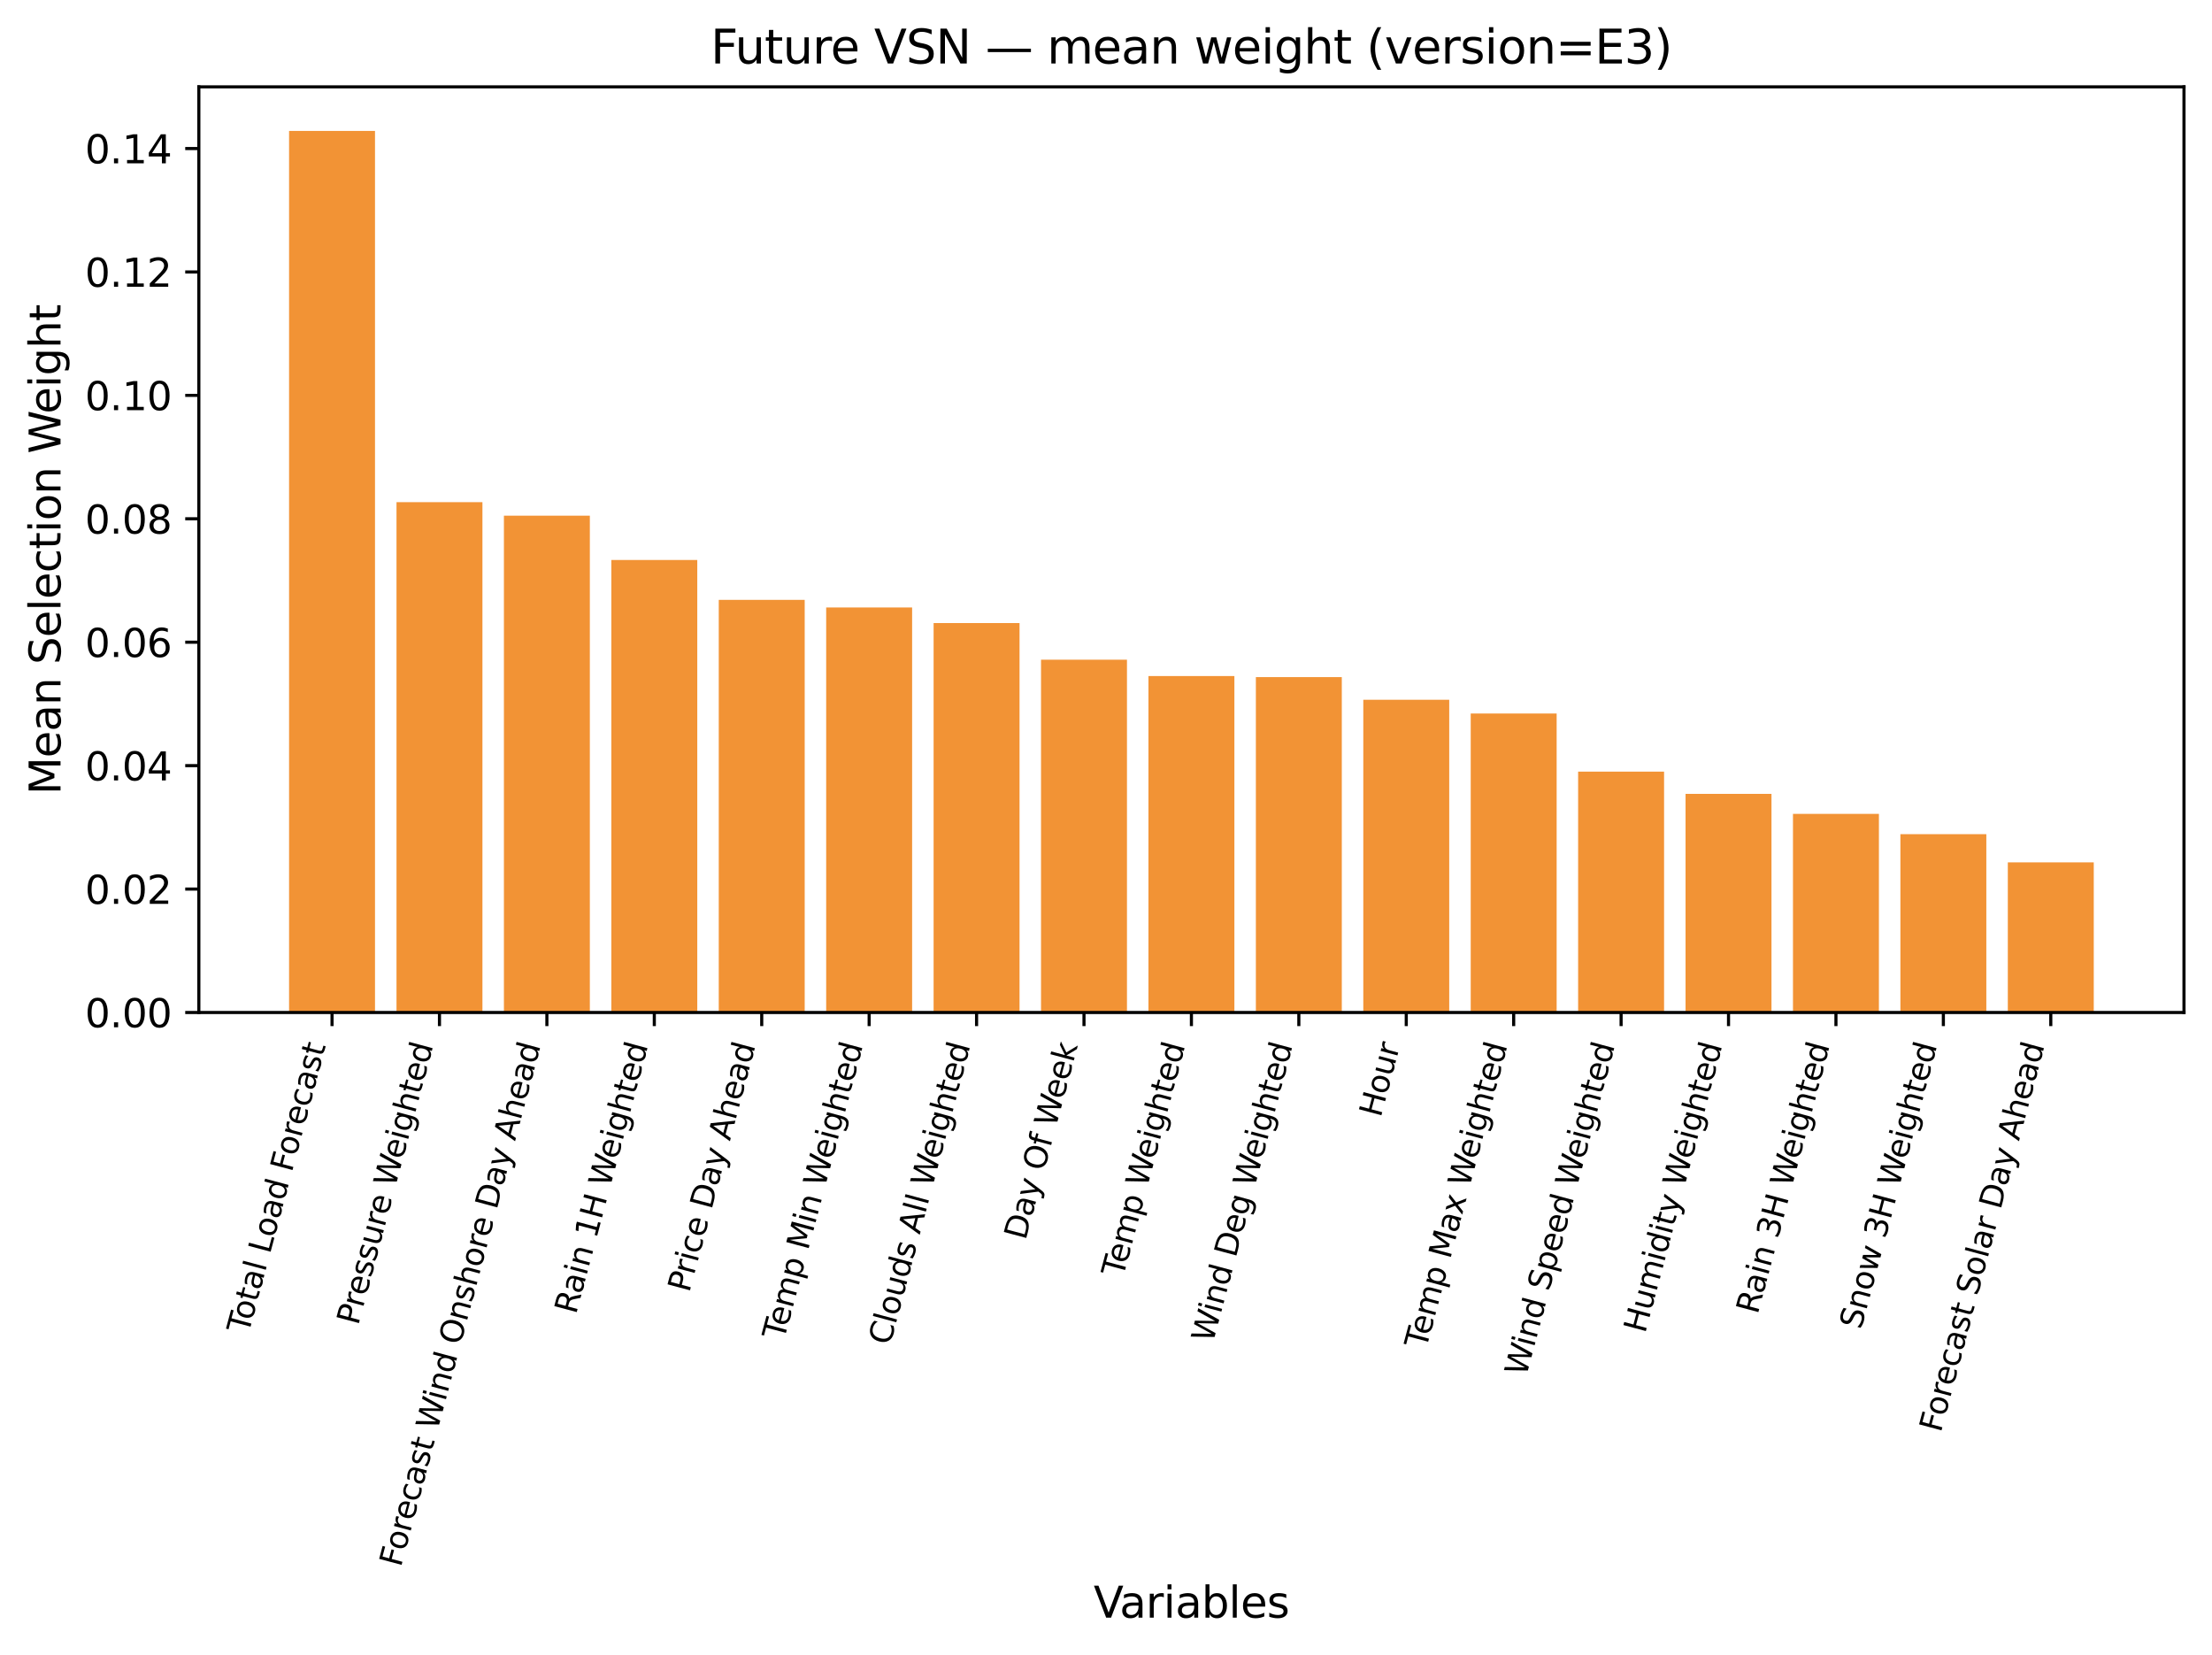 <?xml version="1.0" encoding="utf-8" standalone="no"?>
<!DOCTYPE svg PUBLIC "-//W3C//DTD SVG 1.1//EN"
  "http://www.w3.org/Graphics/SVG/1.1/DTD/svg11.dtd">
<svg xmlns:xlink="http://www.w3.org/1999/xlink" width="568.592pt" height="425.196pt" viewBox="0 0 568.592 425.196" xmlns="http://www.w3.org/2000/svg" version="1.1">
 <defs>
  <style type="text/css">*{stroke-linejoin: round; stroke-linecap: butt}</style>
 </defs>
 <g id="figure_1">
  <g id="patch_1">
   <path d="M 0 425.196 
L 568.592 425.196 
L 568.592 0 
L 0 0 
z
" style="fill: #ffffff"/>
  </g>
  <g id="axes_1">
   <g id="patch_2">
    <path d="M 51.112 260.19 
L 561.392 260.19 
L 561.392 22.318 
L 51.112 22.318 
z
" style="fill: #ffffff"/>
   </g>
   <g id="patch_3">
    <path d="M 74.306 260.19 
L 96.396 260.19 
L 96.396 33.645 
L 74.306 33.645 
z
" clip-path="url(#p5aa8bd77a2)" style="fill: #f28e2b; opacity: 0.95"/>
   </g>
   <g id="patch_4">
    <path d="M 101.919 260.19 
L 124.009 260.19 
L 124.009 129.041 
L 101.919 129.041 
z
" clip-path="url(#p5aa8bd77a2)" style="fill: #f28e2b; opacity: 0.95"/>
   </g>
   <g id="patch_5">
    <path d="M 129.531 260.19 
L 151.621 260.19 
L 151.621 132.521 
L 129.531 132.521 
z
" clip-path="url(#p5aa8bd77a2)" style="fill: #f28e2b; opacity: 0.95"/>
   </g>
   <g id="patch_6">
    <path d="M 157.144 260.19 
L 179.234 260.19 
L 179.234 143.9 
L 157.144 143.9 
z
" clip-path="url(#p5aa8bd77a2)" style="fill: #f28e2b; opacity: 0.95"/>
   </g>
   <g id="patch_7">
    <path d="M 184.756 260.19 
L 206.846 260.19 
L 206.846 154.15 
L 184.756 154.15 
z
" clip-path="url(#p5aa8bd77a2)" style="fill: #f28e2b; opacity: 0.95"/>
   </g>
   <g id="patch_8">
    <path d="M 212.369 260.19 
L 234.459 260.19 
L 234.459 156.118 
L 212.369 156.118 
z
" clip-path="url(#p5aa8bd77a2)" style="fill: #f28e2b; opacity: 0.95"/>
   </g>
   <g id="patch_9">
    <path d="M 239.981 260.19 
L 262.071 260.19 
L 262.071 160.114 
L 239.981 160.114 
z
" clip-path="url(#p5aa8bd77a2)" style="fill: #f28e2b; opacity: 0.95"/>
   </g>
   <g id="patch_10">
    <path d="M 267.594 260.19 
L 289.684 260.19 
L 289.684 169.526 
L 267.594 169.526 
z
" clip-path="url(#p5aa8bd77a2)" style="fill: #f28e2b; opacity: 0.95"/>
   </g>
   <g id="patch_11">
    <path d="M 295.207 260.19 
L 317.297 260.19 
L 317.297 173.73 
L 295.207 173.73 
z
" clip-path="url(#p5aa8bd77a2)" style="fill: #f28e2b; opacity: 0.95"/>
   </g>
   <g id="patch_12">
    <path d="M 322.819 260.19 
L 344.909 260.19 
L 344.909 174.009 
L 322.819 174.009 
z
" clip-path="url(#p5aa8bd77a2)" style="fill: #f28e2b; opacity: 0.95"/>
   </g>
   <g id="patch_13">
    <path d="M 350.432 260.19 
L 372.522 260.19 
L 372.522 179.83 
L 350.432 179.83 
z
" clip-path="url(#p5aa8bd77a2)" style="fill: #f28e2b; opacity: 0.95"/>
   </g>
   <g id="patch_14">
    <path d="M 378.044 260.19 
L 400.134 260.19 
L 400.134 183.356 
L 378.044 183.356 
z
" clip-path="url(#p5aa8bd77a2)" style="fill: #f28e2b; opacity: 0.95"/>
   </g>
   <g id="patch_15">
    <path d="M 405.657 260.19 
L 427.747 260.19 
L 427.747 198.302 
L 405.657 198.302 
z
" clip-path="url(#p5aa8bd77a2)" style="fill: #f28e2b; opacity: 0.95"/>
   </g>
   <g id="patch_16">
    <path d="M 433.269 260.19 
L 455.359 260.19 
L 455.359 204.004 
L 433.269 204.004 
z
" clip-path="url(#p5aa8bd77a2)" style="fill: #f28e2b; opacity: 0.95"/>
   </g>
   <g id="patch_17">
    <path d="M 460.882 260.19 
L 482.972 260.19 
L 482.972 209.147 
L 460.882 209.147 
z
" clip-path="url(#p5aa8bd77a2)" style="fill: #f28e2b; opacity: 0.95"/>
   </g>
   <g id="patch_18">
    <path d="M 488.494 260.19 
L 510.584 260.19 
L 510.584 214.364 
L 488.494 214.364 
z
" clip-path="url(#p5aa8bd77a2)" style="fill: #f28e2b; opacity: 0.95"/>
   </g>
   <g id="patch_19">
    <path d="M 516.107 260.19 
L 538.197 260.19 
L 538.197 221.61 
L 516.107 221.61 
z
" clip-path="url(#p5aa8bd77a2)" style="fill: #f28e2b; opacity: 0.95"/>
   </g>
   <g id="matplotlib.axis_1">
    <g id="xtick_1">
     <g id="line2d_1">
      <defs>
       <path id="mb434d4e534" d="M 0 0 
L 0 3.5 
" style="stroke: #000000; stroke-width: 0.8"/>
      </defs>
      <g>
       <use xlink:href="#mb434d4e534" x="85.351" y="260.19" style="stroke: #000000; stroke-width: 0.8"/>
      </g>
     </g>
     <g id="text_1">
      <!-- Total Load Forecast -->
      <g transform="translate(63.866 342.95) rotate(-75) scale(0.08 -0.08)">
       <defs>
        <path id="DejaVuSans-54" d="M -19 4666 
L 3928 4666 
L 3928 4134 
L 2272 4134 
L 2272 0 
L 1638 0 
L 1638 4134 
L -19 4134 
L -19 4666 
z
" transform="scale(0.016)"/>
        <path id="DejaVuSans-6f" d="M 1959 3097 
Q 1497 3097 1228 2736 
Q 959 2375 959 1747 
Q 959 1119 1226 758 
Q 1494 397 1959 397 
Q 2419 397 2687 759 
Q 2956 1122 2956 1747 
Q 2956 2369 2687 2733 
Q 2419 3097 1959 3097 
z
M 1959 3584 
Q 2709 3584 3137 3096 
Q 3566 2609 3566 1747 
Q 3566 888 3137 398 
Q 2709 -91 1959 -91 
Q 1206 -91 779 398 
Q 353 888 353 1747 
Q 353 2609 779 3096 
Q 1206 3584 1959 3584 
z
" transform="scale(0.016)"/>
        <path id="DejaVuSans-74" d="M 1172 4494 
L 1172 3500 
L 2356 3500 
L 2356 3053 
L 1172 3053 
L 1172 1153 
Q 1172 725 1289 603 
Q 1406 481 1766 481 
L 2356 481 
L 2356 0 
L 1766 0 
Q 1100 0 847 248 
Q 594 497 594 1153 
L 594 3053 
L 172 3053 
L 172 3500 
L 594 3500 
L 594 4494 
L 1172 4494 
z
" transform="scale(0.016)"/>
        <path id="DejaVuSans-61" d="M 2194 1759 
Q 1497 1759 1228 1600 
Q 959 1441 959 1056 
Q 959 750 1161 570 
Q 1363 391 1709 391 
Q 2188 391 2477 730 
Q 2766 1069 2766 1631 
L 2766 1759 
L 2194 1759 
z
M 3341 1997 
L 3341 0 
L 2766 0 
L 2766 531 
Q 2569 213 2275 61 
Q 1981 -91 1556 -91 
Q 1019 -91 701 211 
Q 384 513 384 1019 
Q 384 1609 779 1909 
Q 1175 2209 1959 2209 
L 2766 2209 
L 2766 2266 
Q 2766 2663 2505 2880 
Q 2244 3097 1772 3097 
Q 1472 3097 1187 3025 
Q 903 2953 641 2809 
L 641 3341 
Q 956 3463 1253 3523 
Q 1550 3584 1831 3584 
Q 2591 3584 2966 3190 
Q 3341 2797 3341 1997 
z
" transform="scale(0.016)"/>
        <path id="DejaVuSans-6c" d="M 603 4863 
L 1178 4863 
L 1178 0 
L 603 0 
L 603 4863 
z
" transform="scale(0.016)"/>
        <path id="DejaVuSans-20" transform="scale(0.016)"/>
        <path id="DejaVuSans-4c" d="M 628 4666 
L 1259 4666 
L 1259 531 
L 3531 531 
L 3531 0 
L 628 0 
L 628 4666 
z
" transform="scale(0.016)"/>
        <path id="DejaVuSans-64" d="M 2906 2969 
L 2906 4863 
L 3481 4863 
L 3481 0 
L 2906 0 
L 2906 525 
Q 2725 213 2448 61 
Q 2172 -91 1784 -91 
Q 1150 -91 751 415 
Q 353 922 353 1747 
Q 353 2572 751 3078 
Q 1150 3584 1784 3584 
Q 2172 3584 2448 3432 
Q 2725 3281 2906 2969 
z
M 947 1747 
Q 947 1113 1208 752 
Q 1469 391 1925 391 
Q 2381 391 2643 752 
Q 2906 1113 2906 1747 
Q 2906 2381 2643 2742 
Q 2381 3103 1925 3103 
Q 1469 3103 1208 2742 
Q 947 2381 947 1747 
z
" transform="scale(0.016)"/>
        <path id="DejaVuSans-46" d="M 628 4666 
L 3309 4666 
L 3309 4134 
L 1259 4134 
L 1259 2759 
L 3109 2759 
L 3109 2228 
L 1259 2228 
L 1259 0 
L 628 0 
L 628 4666 
z
" transform="scale(0.016)"/>
        <path id="DejaVuSans-72" d="M 2631 2963 
Q 2534 3019 2420 3045 
Q 2306 3072 2169 3072 
Q 1681 3072 1420 2755 
Q 1159 2438 1159 1844 
L 1159 0 
L 581 0 
L 581 3500 
L 1159 3500 
L 1159 2956 
Q 1341 3275 1631 3429 
Q 1922 3584 2338 3584 
Q 2397 3584 2469 3576 
Q 2541 3569 2628 3553 
L 2631 2963 
z
" transform="scale(0.016)"/>
        <path id="DejaVuSans-65" d="M 3597 1894 
L 3597 1613 
L 953 1613 
Q 991 1019 1311 708 
Q 1631 397 2203 397 
Q 2534 397 2845 478 
Q 3156 559 3463 722 
L 3463 178 
Q 3153 47 2828 -22 
Q 2503 -91 2169 -91 
Q 1331 -91 842 396 
Q 353 884 353 1716 
Q 353 2575 817 3079 
Q 1281 3584 2069 3584 
Q 2775 3584 3186 3129 
Q 3597 2675 3597 1894 
z
M 3022 2063 
Q 3016 2534 2758 2815 
Q 2500 3097 2075 3097 
Q 1594 3097 1305 2825 
Q 1016 2553 972 2059 
L 3022 2063 
z
" transform="scale(0.016)"/>
        <path id="DejaVuSans-63" d="M 3122 3366 
L 3122 2828 
Q 2878 2963 2633 3030 
Q 2388 3097 2138 3097 
Q 1578 3097 1268 2742 
Q 959 2388 959 1747 
Q 959 1106 1268 751 
Q 1578 397 2138 397 
Q 2388 397 2633 464 
Q 2878 531 3122 666 
L 3122 134 
Q 2881 22 2623 -34 
Q 2366 -91 2075 -91 
Q 1284 -91 818 406 
Q 353 903 353 1747 
Q 353 2603 823 3093 
Q 1294 3584 2113 3584 
Q 2378 3584 2631 3529 
Q 2884 3475 3122 3366 
z
" transform="scale(0.016)"/>
        <path id="DejaVuSans-73" d="M 2834 3397 
L 2834 2853 
Q 2591 2978 2328 3040 
Q 2066 3103 1784 3103 
Q 1356 3103 1142 2972 
Q 928 2841 928 2578 
Q 928 2378 1081 2264 
Q 1234 2150 1697 2047 
L 1894 2003 
Q 2506 1872 2764 1633 
Q 3022 1394 3022 966 
Q 3022 478 2636 193 
Q 2250 -91 1575 -91 
Q 1294 -91 989 -36 
Q 684 19 347 128 
L 347 722 
Q 666 556 975 473 
Q 1284 391 1588 391 
Q 1994 391 2212 530 
Q 2431 669 2431 922 
Q 2431 1156 2273 1281 
Q 2116 1406 1581 1522 
L 1381 1569 
Q 847 1681 609 1914 
Q 372 2147 372 2553 
Q 372 3047 722 3315 
Q 1072 3584 1716 3584 
Q 2034 3584 2315 3537 
Q 2597 3491 2834 3397 
z
" transform="scale(0.016)"/>
       </defs>
       <use xlink:href="#DejaVuSans-54"/>
       <use xlink:href="#DejaVuSans-6f" transform="translate(44.084 0)"/>
       <use xlink:href="#DejaVuSans-74" transform="translate(105.266 0)"/>
       <use xlink:href="#DejaVuSans-61" transform="translate(144.475 0)"/>
       <use xlink:href="#DejaVuSans-6c" transform="translate(205.754 0)"/>
       <use xlink:href="#DejaVuSans-20" transform="translate(233.537 0)"/>
       <use xlink:href="#DejaVuSans-4c" transform="translate(265.324 0)"/>
       <use xlink:href="#DejaVuSans-6f" transform="translate(319.287 0)"/>
       <use xlink:href="#DejaVuSans-61" transform="translate(380.469 0)"/>
       <use xlink:href="#DejaVuSans-64" transform="translate(441.748 0)"/>
       <use xlink:href="#DejaVuSans-20" transform="translate(505.225 0)"/>
       <use xlink:href="#DejaVuSans-46" transform="translate(537.012 0)"/>
       <use xlink:href="#DejaVuSans-6f" transform="translate(590.906 0)"/>
       <use xlink:href="#DejaVuSans-72" transform="translate(652.088 0)"/>
       <use xlink:href="#DejaVuSans-65" transform="translate(690.951 0)"/>
       <use xlink:href="#DejaVuSans-63" transform="translate(752.475 0)"/>
       <use xlink:href="#DejaVuSans-61" transform="translate(807.455 0)"/>
       <use xlink:href="#DejaVuSans-73" transform="translate(868.734 0)"/>
       <use xlink:href="#DejaVuSans-74" transform="translate(920.834 0)"/>
      </g>
     </g>
    </g>
    <g id="xtick_2">
     <g id="line2d_2">
      <g>
       <use xlink:href="#mb434d4e534" x="112.964" y="260.19" style="stroke: #000000; stroke-width: 0.8"/>
      </g>
     </g>
     <g id="text_2">
      <!-- Pressure Weighted -->
      <g transform="translate(92.058 340.787) rotate(-75) scale(0.08 -0.08)">
       <defs>
        <path id="DejaVuSans-50" d="M 1259 4147 
L 1259 2394 
L 2053 2394 
Q 2494 2394 2734 2622 
Q 2975 2850 2975 3272 
Q 2975 3691 2734 3919 
Q 2494 4147 2053 4147 
L 1259 4147 
z
M 628 4666 
L 2053 4666 
Q 2838 4666 3239 4311 
Q 3641 3956 3641 3272 
Q 3641 2581 3239 2228 
Q 2838 1875 2053 1875 
L 1259 1875 
L 1259 0 
L 628 0 
L 628 4666 
z
" transform="scale(0.016)"/>
        <path id="DejaVuSans-75" d="M 544 1381 
L 544 3500 
L 1119 3500 
L 1119 1403 
Q 1119 906 1312 657 
Q 1506 409 1894 409 
Q 2359 409 2629 706 
Q 2900 1003 2900 1516 
L 2900 3500 
L 3475 3500 
L 3475 0 
L 2900 0 
L 2900 538 
Q 2691 219 2414 64 
Q 2138 -91 1772 -91 
Q 1169 -91 856 284 
Q 544 659 544 1381 
z
M 1991 3584 
L 1991 3584 
z
" transform="scale(0.016)"/>
        <path id="DejaVuSans-57" d="M 213 4666 
L 850 4666 
L 1831 722 
L 2809 4666 
L 3519 4666 
L 4500 722 
L 5478 4666 
L 6119 4666 
L 4947 0 
L 4153 0 
L 3169 4050 
L 2175 0 
L 1381 0 
L 213 4666 
z
" transform="scale(0.016)"/>
        <path id="DejaVuSans-69" d="M 603 3500 
L 1178 3500 
L 1178 0 
L 603 0 
L 603 3500 
z
M 603 4863 
L 1178 4863 
L 1178 4134 
L 603 4134 
L 603 4863 
z
" transform="scale(0.016)"/>
        <path id="DejaVuSans-67" d="M 2906 1791 
Q 2906 2416 2648 2759 
Q 2391 3103 1925 3103 
Q 1463 3103 1205 2759 
Q 947 2416 947 1791 
Q 947 1169 1205 825 
Q 1463 481 1925 481 
Q 2391 481 2648 825 
Q 2906 1169 2906 1791 
z
M 3481 434 
Q 3481 -459 3084 -895 
Q 2688 -1331 1869 -1331 
Q 1566 -1331 1297 -1286 
Q 1028 -1241 775 -1147 
L 775 -588 
Q 1028 -725 1275 -790 
Q 1522 -856 1778 -856 
Q 2344 -856 2625 -561 
Q 2906 -266 2906 331 
L 2906 616 
Q 2728 306 2450 153 
Q 2172 0 1784 0 
Q 1141 0 747 490 
Q 353 981 353 1791 
Q 353 2603 747 3093 
Q 1141 3584 1784 3584 
Q 2172 3584 2450 3431 
Q 2728 3278 2906 2969 
L 2906 3500 
L 3481 3500 
L 3481 434 
z
" transform="scale(0.016)"/>
        <path id="DejaVuSans-68" d="M 3513 2113 
L 3513 0 
L 2938 0 
L 2938 2094 
Q 2938 2591 2744 2837 
Q 2550 3084 2163 3084 
Q 1697 3084 1428 2787 
Q 1159 2491 1159 1978 
L 1159 0 
L 581 0 
L 581 4863 
L 1159 4863 
L 1159 2956 
Q 1366 3272 1645 3428 
Q 1925 3584 2291 3584 
Q 2894 3584 3203 3211 
Q 3513 2838 3513 2113 
z
" transform="scale(0.016)"/>
       </defs>
       <use xlink:href="#DejaVuSans-50"/>
       <use xlink:href="#DejaVuSans-72" transform="translate(58.553 0)"/>
       <use xlink:href="#DejaVuSans-65" transform="translate(97.416 0)"/>
       <use xlink:href="#DejaVuSans-73" transform="translate(158.939 0)"/>
       <use xlink:href="#DejaVuSans-73" transform="translate(211.039 0)"/>
       <use xlink:href="#DejaVuSans-75" transform="translate(263.139 0)"/>
       <use xlink:href="#DejaVuSans-72" transform="translate(326.518 0)"/>
       <use xlink:href="#DejaVuSans-65" transform="translate(365.381 0)"/>
       <use xlink:href="#DejaVuSans-20" transform="translate(426.904 0)"/>
       <use xlink:href="#DejaVuSans-57" transform="translate(458.691 0)"/>
       <use xlink:href="#DejaVuSans-65" transform="translate(551.693 0)"/>
       <use xlink:href="#DejaVuSans-69" transform="translate(613.217 0)"/>
       <use xlink:href="#DejaVuSans-67" transform="translate(641 0)"/>
       <use xlink:href="#DejaVuSans-68" transform="translate(704.477 0)"/>
       <use xlink:href="#DejaVuSans-74" transform="translate(767.855 0)"/>
       <use xlink:href="#DejaVuSans-65" transform="translate(807.064 0)"/>
       <use xlink:href="#DejaVuSans-64" transform="translate(868.588 0)"/>
      </g>
     </g>
    </g>
    <g id="xtick_3">
     <g id="line2d_3">
      <g>
       <use xlink:href="#mb434d4e534" x="140.576" y="260.19" style="stroke: #000000; stroke-width: 0.8"/>
      </g>
     </g>
     <g id="text_3">
      <!-- Forecast Wind Onshore Day Ahead -->
      <g transform="translate(103.022 402.919) rotate(-75) scale(0.08 -0.08)">
       <defs>
        <path id="DejaVuSans-6e" d="M 3513 2113 
L 3513 0 
L 2938 0 
L 2938 2094 
Q 2938 2591 2744 2837 
Q 2550 3084 2163 3084 
Q 1697 3084 1428 2787 
Q 1159 2491 1159 1978 
L 1159 0 
L 581 0 
L 581 3500 
L 1159 3500 
L 1159 2956 
Q 1366 3272 1645 3428 
Q 1925 3584 2291 3584 
Q 2894 3584 3203 3211 
Q 3513 2838 3513 2113 
z
" transform="scale(0.016)"/>
        <path id="DejaVuSans-4f" d="M 2522 4238 
Q 1834 4238 1429 3725 
Q 1025 3213 1025 2328 
Q 1025 1447 1429 934 
Q 1834 422 2522 422 
Q 3209 422 3611 934 
Q 4013 1447 4013 2328 
Q 4013 3213 3611 3725 
Q 3209 4238 2522 4238 
z
M 2522 4750 
Q 3503 4750 4090 4092 
Q 4678 3434 4678 2328 
Q 4678 1225 4090 567 
Q 3503 -91 2522 -91 
Q 1538 -91 948 565 
Q 359 1222 359 2328 
Q 359 3434 948 4092 
Q 1538 4750 2522 4750 
z
" transform="scale(0.016)"/>
        <path id="DejaVuSans-44" d="M 1259 4147 
L 1259 519 
L 2022 519 
Q 2988 519 3436 956 
Q 3884 1394 3884 2338 
Q 3884 3275 3436 3711 
Q 2988 4147 2022 4147 
L 1259 4147 
z
M 628 4666 
L 1925 4666 
Q 3281 4666 3915 4102 
Q 4550 3538 4550 2338 
Q 4550 1131 3912 565 
Q 3275 0 1925 0 
L 628 0 
L 628 4666 
z
" transform="scale(0.016)"/>
        <path id="DejaVuSans-79" d="M 2059 -325 
Q 1816 -950 1584 -1140 
Q 1353 -1331 966 -1331 
L 506 -1331 
L 506 -850 
L 844 -850 
Q 1081 -850 1212 -737 
Q 1344 -625 1503 -206 
L 1606 56 
L 191 3500 
L 800 3500 
L 1894 763 
L 2988 3500 
L 3597 3500 
L 2059 -325 
z
" transform="scale(0.016)"/>
        <path id="DejaVuSans-41" d="M 2188 4044 
L 1331 1722 
L 3047 1722 
L 2188 4044 
z
M 1831 4666 
L 2547 4666 
L 4325 0 
L 3669 0 
L 3244 1197 
L 1141 1197 
L 716 0 
L 50 0 
L 1831 4666 
z
" transform="scale(0.016)"/>
       </defs>
       <use xlink:href="#DejaVuSans-46"/>
       <use xlink:href="#DejaVuSans-6f" transform="translate(53.895 0)"/>
       <use xlink:href="#DejaVuSans-72" transform="translate(115.076 0)"/>
       <use xlink:href="#DejaVuSans-65" transform="translate(153.939 0)"/>
       <use xlink:href="#DejaVuSans-63" transform="translate(215.463 0)"/>
       <use xlink:href="#DejaVuSans-61" transform="translate(270.443 0)"/>
       <use xlink:href="#DejaVuSans-73" transform="translate(331.723 0)"/>
       <use xlink:href="#DejaVuSans-74" transform="translate(383.822 0)"/>
       <use xlink:href="#DejaVuSans-20" transform="translate(423.031 0)"/>
       <use xlink:href="#DejaVuSans-57" transform="translate(454.818 0)"/>
       <use xlink:href="#DejaVuSans-69" transform="translate(551.445 0)"/>
       <use xlink:href="#DejaVuSans-6e" transform="translate(579.229 0)"/>
       <use xlink:href="#DejaVuSans-64" transform="translate(642.607 0)"/>
       <use xlink:href="#DejaVuSans-20" transform="translate(706.084 0)"/>
       <use xlink:href="#DejaVuSans-4f" transform="translate(737.871 0)"/>
       <use xlink:href="#DejaVuSans-6e" transform="translate(816.582 0)"/>
       <use xlink:href="#DejaVuSans-73" transform="translate(879.961 0)"/>
       <use xlink:href="#DejaVuSans-68" transform="translate(932.061 0)"/>
       <use xlink:href="#DejaVuSans-6f" transform="translate(995.439 0)"/>
       <use xlink:href="#DejaVuSans-72" transform="translate(1056.621 0)"/>
       <use xlink:href="#DejaVuSans-65" transform="translate(1095.484 0)"/>
       <use xlink:href="#DejaVuSans-20" transform="translate(1157.008 0)"/>
       <use xlink:href="#DejaVuSans-44" transform="translate(1188.795 0)"/>
       <use xlink:href="#DejaVuSans-61" transform="translate(1265.797 0)"/>
       <use xlink:href="#DejaVuSans-79" transform="translate(1327.076 0)"/>
       <use xlink:href="#DejaVuSans-20" transform="translate(1386.256 0)"/>
       <use xlink:href="#DejaVuSans-41" transform="translate(1418.043 0)"/>
       <use xlink:href="#DejaVuSans-68" transform="translate(1486.451 0)"/>
       <use xlink:href="#DejaVuSans-65" transform="translate(1549.83 0)"/>
       <use xlink:href="#DejaVuSans-61" transform="translate(1611.354 0)"/>
       <use xlink:href="#DejaVuSans-64" transform="translate(1672.633 0)"/>
      </g>
     </g>
    </g>
    <g id="xtick_4">
     <g id="line2d_4">
      <g>
       <use xlink:href="#mb434d4e534" x="168.189" y="260.19" style="stroke: #000000; stroke-width: 0.8"/>
      </g>
     </g>
     <g id="text_4">
      <!-- Rain 1H Weighted -->
      <g transform="translate(148.041 337.958) rotate(-75) scale(0.08 -0.08)">
       <defs>
        <path id="DejaVuSans-52" d="M 2841 2188 
Q 3044 2119 3236 1894 
Q 3428 1669 3622 1275 
L 4263 0 
L 3584 0 
L 2988 1197 
Q 2756 1666 2539 1819 
Q 2322 1972 1947 1972 
L 1259 1972 
L 1259 0 
L 628 0 
L 628 4666 
L 2053 4666 
Q 2853 4666 3247 4331 
Q 3641 3997 3641 3322 
Q 3641 2881 3436 2590 
Q 3231 2300 2841 2188 
z
M 1259 4147 
L 1259 2491 
L 2053 2491 
Q 2509 2491 2742 2702 
Q 2975 2913 2975 3322 
Q 2975 3731 2742 3939 
Q 2509 4147 2053 4147 
L 1259 4147 
z
" transform="scale(0.016)"/>
        <path id="DejaVuSans-31" d="M 794 531 
L 1825 531 
L 1825 4091 
L 703 3866 
L 703 4441 
L 1819 4666 
L 2450 4666 
L 2450 531 
L 3481 531 
L 3481 0 
L 794 0 
L 794 531 
z
" transform="scale(0.016)"/>
        <path id="DejaVuSans-48" d="M 628 4666 
L 1259 4666 
L 1259 2753 
L 3553 2753 
L 3553 4666 
L 4184 4666 
L 4184 0 
L 3553 0 
L 3553 2222 
L 1259 2222 
L 1259 0 
L 628 0 
L 628 4666 
z
" transform="scale(0.016)"/>
       </defs>
       <use xlink:href="#DejaVuSans-52"/>
       <use xlink:href="#DejaVuSans-61" transform="translate(67.232 0)"/>
       <use xlink:href="#DejaVuSans-69" transform="translate(128.512 0)"/>
       <use xlink:href="#DejaVuSans-6e" transform="translate(156.295 0)"/>
       <use xlink:href="#DejaVuSans-20" transform="translate(219.674 0)"/>
       <use xlink:href="#DejaVuSans-31" transform="translate(251.461 0)"/>
       <use xlink:href="#DejaVuSans-48" transform="translate(315.084 0)"/>
       <use xlink:href="#DejaVuSans-20" transform="translate(390.279 0)"/>
       <use xlink:href="#DejaVuSans-57" transform="translate(422.066 0)"/>
       <use xlink:href="#DejaVuSans-65" transform="translate(515.068 0)"/>
       <use xlink:href="#DejaVuSans-69" transform="translate(576.592 0)"/>
       <use xlink:href="#DejaVuSans-67" transform="translate(604.375 0)"/>
       <use xlink:href="#DejaVuSans-68" transform="translate(667.852 0)"/>
       <use xlink:href="#DejaVuSans-74" transform="translate(731.23 0)"/>
       <use xlink:href="#DejaVuSans-65" transform="translate(770.439 0)"/>
       <use xlink:href="#DejaVuSans-64" transform="translate(831.963 0)"/>
      </g>
     </g>
    </g>
    <g id="xtick_5">
     <g id="line2d_5">
      <g>
       <use xlink:href="#mb434d4e534" x="195.801" y="260.19" style="stroke: #000000; stroke-width: 0.8"/>
      </g>
     </g>
     <g id="text_5">
      <!-- Price Day Ahead -->
      <g transform="translate(177.152 332.364) rotate(-75) scale(0.08 -0.08)">
       <use xlink:href="#DejaVuSans-50"/>
       <use xlink:href="#DejaVuSans-72" transform="translate(58.553 0)"/>
       <use xlink:href="#DejaVuSans-69" transform="translate(99.666 0)"/>
       <use xlink:href="#DejaVuSans-63" transform="translate(127.449 0)"/>
       <use xlink:href="#DejaVuSans-65" transform="translate(182.43 0)"/>
       <use xlink:href="#DejaVuSans-20" transform="translate(243.953 0)"/>
       <use xlink:href="#DejaVuSans-44" transform="translate(275.74 0)"/>
       <use xlink:href="#DejaVuSans-61" transform="translate(352.742 0)"/>
       <use xlink:href="#DejaVuSans-79" transform="translate(414.021 0)"/>
       <use xlink:href="#DejaVuSans-20" transform="translate(473.201 0)"/>
       <use xlink:href="#DejaVuSans-41" transform="translate(504.988 0)"/>
       <use xlink:href="#DejaVuSans-68" transform="translate(573.396 0)"/>
       <use xlink:href="#DejaVuSans-65" transform="translate(636.775 0)"/>
       <use xlink:href="#DejaVuSans-61" transform="translate(698.299 0)"/>
       <use xlink:href="#DejaVuSans-64" transform="translate(759.578 0)"/>
      </g>
     </g>
    </g>
    <g id="xtick_6">
     <g id="line2d_6">
      <g>
       <use xlink:href="#mb434d4e534" x="223.414" y="260.19" style="stroke: #000000; stroke-width: 0.8"/>
      </g>
     </g>
     <g id="text_6">
      <!-- Temp Min Weighted -->
      <g transform="translate(201.497 344.56) rotate(-75) scale(0.08 -0.08)">
       <defs>
        <path id="DejaVuSans-6d" d="M 3328 2828 
Q 3544 3216 3844 3400 
Q 4144 3584 4550 3584 
Q 5097 3584 5394 3201 
Q 5691 2819 5691 2113 
L 5691 0 
L 5113 0 
L 5113 2094 
Q 5113 2597 4934 2840 
Q 4756 3084 4391 3084 
Q 3944 3084 3684 2787 
Q 3425 2491 3425 1978 
L 3425 0 
L 2847 0 
L 2847 2094 
Q 2847 2600 2669 2842 
Q 2491 3084 2119 3084 
Q 1678 3084 1418 2786 
Q 1159 2488 1159 1978 
L 1159 0 
L 581 0 
L 581 3500 
L 1159 3500 
L 1159 2956 
Q 1356 3278 1631 3431 
Q 1906 3584 2284 3584 
Q 2666 3584 2933 3390 
Q 3200 3197 3328 2828 
z
" transform="scale(0.016)"/>
        <path id="DejaVuSans-70" d="M 1159 525 
L 1159 -1331 
L 581 -1331 
L 581 3500 
L 1159 3500 
L 1159 2969 
Q 1341 3281 1617 3432 
Q 1894 3584 2278 3584 
Q 2916 3584 3314 3078 
Q 3713 2572 3713 1747 
Q 3713 922 3314 415 
Q 2916 -91 2278 -91 
Q 1894 -91 1617 61 
Q 1341 213 1159 525 
z
M 3116 1747 
Q 3116 2381 2855 2742 
Q 2594 3103 2138 3103 
Q 1681 3103 1420 2742 
Q 1159 2381 1159 1747 
Q 1159 1113 1420 752 
Q 1681 391 2138 391 
Q 2594 391 2855 752 
Q 3116 1113 3116 1747 
z
" transform="scale(0.016)"/>
        <path id="DejaVuSans-4d" d="M 628 4666 
L 1569 4666 
L 2759 1491 
L 3956 4666 
L 4897 4666 
L 4897 0 
L 4281 0 
L 4281 4097 
L 3078 897 
L 2444 897 
L 1241 4097 
L 1241 0 
L 628 0 
L 628 4666 
z
" transform="scale(0.016)"/>
       </defs>
       <use xlink:href="#DejaVuSans-54"/>
       <use xlink:href="#DejaVuSans-65" transform="translate(44.084 0)"/>
       <use xlink:href="#DejaVuSans-6d" transform="translate(105.607 0)"/>
       <use xlink:href="#DejaVuSans-70" transform="translate(203.02 0)"/>
       <use xlink:href="#DejaVuSans-20" transform="translate(266.496 0)"/>
       <use xlink:href="#DejaVuSans-4d" transform="translate(298.283 0)"/>
       <use xlink:href="#DejaVuSans-69" transform="translate(384.562 0)"/>
       <use xlink:href="#DejaVuSans-6e" transform="translate(412.346 0)"/>
       <use xlink:href="#DejaVuSans-20" transform="translate(475.725 0)"/>
       <use xlink:href="#DejaVuSans-57" transform="translate(507.512 0)"/>
       <use xlink:href="#DejaVuSans-65" transform="translate(600.514 0)"/>
       <use xlink:href="#DejaVuSans-69" transform="translate(662.037 0)"/>
       <use xlink:href="#DejaVuSans-67" transform="translate(689.82 0)"/>
       <use xlink:href="#DejaVuSans-68" transform="translate(753.297 0)"/>
       <use xlink:href="#DejaVuSans-74" transform="translate(816.676 0)"/>
       <use xlink:href="#DejaVuSans-65" transform="translate(855.885 0)"/>
       <use xlink:href="#DejaVuSans-64" transform="translate(917.408 0)"/>
      </g>
     </g>
    </g>
    <g id="xtick_7">
     <g id="line2d_7">
      <g>
       <use xlink:href="#mb434d4e534" x="251.026" y="260.19" style="stroke: #000000; stroke-width: 0.8"/>
      </g>
     </g>
     <g id="text_7">
      <!-- Clouds All Weighted -->
      <g transform="translate(228.741 345.934) rotate(-75) scale(0.08 -0.08)">
       <defs>
        <path id="DejaVuSans-43" d="M 4122 4306 
L 4122 3641 
Q 3803 3938 3442 4084 
Q 3081 4231 2675 4231 
Q 1875 4231 1450 3742 
Q 1025 3253 1025 2328 
Q 1025 1406 1450 917 
Q 1875 428 2675 428 
Q 3081 428 3442 575 
Q 3803 722 4122 1019 
L 4122 359 
Q 3791 134 3420 21 
Q 3050 -91 2638 -91 
Q 1578 -91 968 557 
Q 359 1206 359 2328 
Q 359 3453 968 4101 
Q 1578 4750 2638 4750 
Q 3056 4750 3426 4639 
Q 3797 4528 4122 4306 
z
" transform="scale(0.016)"/>
       </defs>
       <use xlink:href="#DejaVuSans-43"/>
       <use xlink:href="#DejaVuSans-6c" transform="translate(69.824 0)"/>
       <use xlink:href="#DejaVuSans-6f" transform="translate(97.607 0)"/>
       <use xlink:href="#DejaVuSans-75" transform="translate(158.789 0)"/>
       <use xlink:href="#DejaVuSans-64" transform="translate(222.168 0)"/>
       <use xlink:href="#DejaVuSans-73" transform="translate(285.645 0)"/>
       <use xlink:href="#DejaVuSans-20" transform="translate(337.744 0)"/>
       <use xlink:href="#DejaVuSans-41" transform="translate(369.531 0)"/>
       <use xlink:href="#DejaVuSans-6c" transform="translate(437.939 0)"/>
       <use xlink:href="#DejaVuSans-6c" transform="translate(465.723 0)"/>
       <use xlink:href="#DejaVuSans-20" transform="translate(493.506 0)"/>
       <use xlink:href="#DejaVuSans-57" transform="translate(525.293 0)"/>
       <use xlink:href="#DejaVuSans-65" transform="translate(618.295 0)"/>
       <use xlink:href="#DejaVuSans-69" transform="translate(679.818 0)"/>
       <use xlink:href="#DejaVuSans-67" transform="translate(707.602 0)"/>
       <use xlink:href="#DejaVuSans-68" transform="translate(771.078 0)"/>
       <use xlink:href="#DejaVuSans-74" transform="translate(834.457 0)"/>
       <use xlink:href="#DejaVuSans-65" transform="translate(873.666 0)"/>
       <use xlink:href="#DejaVuSans-64" transform="translate(935.189 0)"/>
      </g>
     </g>
    </g>
    <g id="xtick_8">
     <g id="line2d_8">
      <g>
       <use xlink:href="#mb434d4e534" x="278.639" y="260.19" style="stroke: #000000; stroke-width: 0.8"/>
      </g>
     </g>
     <g id="text_8">
      <!-- Day Of Week -->
      <g transform="translate(263.596 318.908) rotate(-75) scale(0.08 -0.08)">
       <defs>
        <path id="DejaVuSans-66" d="M 2375 4863 
L 2375 4384 
L 1825 4384 
Q 1516 4384 1395 4259 
Q 1275 4134 1275 3809 
L 1275 3500 
L 2222 3500 
L 2222 3053 
L 1275 3053 
L 1275 0 
L 697 0 
L 697 3053 
L 147 3053 
L 147 3500 
L 697 3500 
L 697 3744 
Q 697 4328 969 4595 
Q 1241 4863 1831 4863 
L 2375 4863 
z
" transform="scale(0.016)"/>
        <path id="DejaVuSans-6b" d="M 581 4863 
L 1159 4863 
L 1159 1991 
L 2875 3500 
L 3609 3500 
L 1753 1863 
L 3688 0 
L 2938 0 
L 1159 1709 
L 1159 0 
L 581 0 
L 581 4863 
z
" transform="scale(0.016)"/>
       </defs>
       <use xlink:href="#DejaVuSans-44"/>
       <use xlink:href="#DejaVuSans-61" transform="translate(77.002 0)"/>
       <use xlink:href="#DejaVuSans-79" transform="translate(138.281 0)"/>
       <use xlink:href="#DejaVuSans-20" transform="translate(197.461 0)"/>
       <use xlink:href="#DejaVuSans-4f" transform="translate(229.248 0)"/>
       <use xlink:href="#DejaVuSans-66" transform="translate(307.959 0)"/>
       <use xlink:href="#DejaVuSans-20" transform="translate(343.164 0)"/>
       <use xlink:href="#DejaVuSans-57" transform="translate(374.951 0)"/>
       <use xlink:href="#DejaVuSans-65" transform="translate(467.953 0)"/>
       <use xlink:href="#DejaVuSans-65" transform="translate(529.477 0)"/>
       <use xlink:href="#DejaVuSans-6b" transform="translate(591 0)"/>
      </g>
     </g>
    </g>
    <g id="xtick_9">
     <g id="line2d_9">
      <g>
       <use xlink:href="#mb434d4e534" x="306.252" y="260.19" style="stroke: #000000; stroke-width: 0.8"/>
      </g>
     </g>
     <g id="text_9">
      <!-- Temp Weighted -->
      <g transform="translate(288.667 328.393) rotate(-75) scale(0.08 -0.08)">
       <use xlink:href="#DejaVuSans-54"/>
       <use xlink:href="#DejaVuSans-65" transform="translate(44.084 0)"/>
       <use xlink:href="#DejaVuSans-6d" transform="translate(105.607 0)"/>
       <use xlink:href="#DejaVuSans-70" transform="translate(203.02 0)"/>
       <use xlink:href="#DejaVuSans-20" transform="translate(266.496 0)"/>
       <use xlink:href="#DejaVuSans-57" transform="translate(298.283 0)"/>
       <use xlink:href="#DejaVuSans-65" transform="translate(391.285 0)"/>
       <use xlink:href="#DejaVuSans-69" transform="translate(452.809 0)"/>
       <use xlink:href="#DejaVuSans-67" transform="translate(480.592 0)"/>
       <use xlink:href="#DejaVuSans-68" transform="translate(544.068 0)"/>
       <use xlink:href="#DejaVuSans-74" transform="translate(607.447 0)"/>
       <use xlink:href="#DejaVuSans-65" transform="translate(646.656 0)"/>
       <use xlink:href="#DejaVuSans-64" transform="translate(708.18 0)"/>
      </g>
     </g>
    </g>
    <g id="xtick_10">
     <g id="line2d_10">
      <g>
       <use xlink:href="#mb434d4e534" x="333.864" y="260.19" style="stroke: #000000; stroke-width: 0.8"/>
      </g>
     </g>
     <g id="text_10">
      <!-- Wind Deg Weighted -->
      <g transform="translate(311.754 345.282) rotate(-75) scale(0.08 -0.08)">
       <use xlink:href="#DejaVuSans-57"/>
       <use xlink:href="#DejaVuSans-69" transform="translate(96.627 0)"/>
       <use xlink:href="#DejaVuSans-6e" transform="translate(124.41 0)"/>
       <use xlink:href="#DejaVuSans-64" transform="translate(187.789 0)"/>
       <use xlink:href="#DejaVuSans-20" transform="translate(251.266 0)"/>
       <use xlink:href="#DejaVuSans-44" transform="translate(283.053 0)"/>
       <use xlink:href="#DejaVuSans-65" transform="translate(360.055 0)"/>
       <use xlink:href="#DejaVuSans-67" transform="translate(421.578 0)"/>
       <use xlink:href="#DejaVuSans-20" transform="translate(485.055 0)"/>
       <use xlink:href="#DejaVuSans-57" transform="translate(516.842 0)"/>
       <use xlink:href="#DejaVuSans-65" transform="translate(609.844 0)"/>
       <use xlink:href="#DejaVuSans-69" transform="translate(671.367 0)"/>
       <use xlink:href="#DejaVuSans-67" transform="translate(699.15 0)"/>
       <use xlink:href="#DejaVuSans-68" transform="translate(762.627 0)"/>
       <use xlink:href="#DejaVuSans-74" transform="translate(826.006 0)"/>
       <use xlink:href="#DejaVuSans-65" transform="translate(865.215 0)"/>
       <use xlink:href="#DejaVuSans-64" transform="translate(926.738 0)"/>
      </g>
     </g>
    </g>
    <g id="xtick_11">
     <g id="line2d_11">
      <g>
       <use xlink:href="#mb434d4e534" x="361.477" y="260.19" style="stroke: #000000; stroke-width: 0.8"/>
      </g>
     </g>
     <g id="text_11">
      <!-- Hour -->
      <g transform="translate(354.882 287.376) rotate(-75) scale(0.08 -0.08)">
       <use xlink:href="#DejaVuSans-48"/>
       <use xlink:href="#DejaVuSans-6f" transform="translate(75.195 0)"/>
       <use xlink:href="#DejaVuSans-75" transform="translate(136.377 0)"/>
       <use xlink:href="#DejaVuSans-72" transform="translate(199.756 0)"/>
      </g>
     </g>
    </g>
    <g id="xtick_12">
     <g id="line2d_12">
      <g>
       <use xlink:href="#mb434d4e534" x="389.089" y="260.19" style="stroke: #000000; stroke-width: 0.8"/>
      </g>
     </g>
     <g id="text_12">
      <!-- Temp Max Weighted -->
      <g transform="translate(366.565 346.825) rotate(-75) scale(0.08 -0.08)">
       <defs>
        <path id="DejaVuSans-78" d="M 3513 3500 
L 2247 1797 
L 3578 0 
L 2900 0 
L 1881 1375 
L 863 0 
L 184 0 
L 1544 1831 
L 300 3500 
L 978 3500 
L 1906 2253 
L 2834 3500 
L 3513 3500 
z
" transform="scale(0.016)"/>
       </defs>
       <use xlink:href="#DejaVuSans-54"/>
       <use xlink:href="#DejaVuSans-65" transform="translate(44.084 0)"/>
       <use xlink:href="#DejaVuSans-6d" transform="translate(105.607 0)"/>
       <use xlink:href="#DejaVuSans-70" transform="translate(203.02 0)"/>
       <use xlink:href="#DejaVuSans-20" transform="translate(266.496 0)"/>
       <use xlink:href="#DejaVuSans-4d" transform="translate(298.283 0)"/>
       <use xlink:href="#DejaVuSans-61" transform="translate(384.562 0)"/>
       <use xlink:href="#DejaVuSans-78" transform="translate(445.842 0)"/>
       <use xlink:href="#DejaVuSans-20" transform="translate(505.021 0)"/>
       <use xlink:href="#DejaVuSans-57" transform="translate(536.809 0)"/>
       <use xlink:href="#DejaVuSans-65" transform="translate(629.811 0)"/>
       <use xlink:href="#DejaVuSans-69" transform="translate(691.334 0)"/>
       <use xlink:href="#DejaVuSans-67" transform="translate(719.117 0)"/>
       <use xlink:href="#DejaVuSans-68" transform="translate(782.594 0)"/>
       <use xlink:href="#DejaVuSans-74" transform="translate(845.973 0)"/>
       <use xlink:href="#DejaVuSans-65" transform="translate(885.182 0)"/>
       <use xlink:href="#DejaVuSans-64" transform="translate(946.705 0)"/>
      </g>
     </g>
    </g>
    <g id="xtick_13">
     <g id="line2d_13">
      <g>
       <use xlink:href="#mb434d4e534" x="416.702" y="260.19" style="stroke: #000000; stroke-width: 0.8"/>
      </g>
     </g>
     <g id="text_13">
      <!-- Wind Speed Weighted -->
      <g transform="translate(392.283 353.898) rotate(-75) scale(0.08 -0.08)">
       <defs>
        <path id="DejaVuSans-53" d="M 3425 4513 
L 3425 3897 
Q 3066 4069 2747 4153 
Q 2428 4238 2131 4238 
Q 1616 4238 1336 4038 
Q 1056 3838 1056 3469 
Q 1056 3159 1242 3001 
Q 1428 2844 1947 2747 
L 2328 2669 
Q 3034 2534 3370 2195 
Q 3706 1856 3706 1288 
Q 3706 609 3251 259 
Q 2797 -91 1919 -91 
Q 1588 -91 1214 -16 
Q 841 59 441 206 
L 441 856 
Q 825 641 1194 531 
Q 1563 422 1919 422 
Q 2459 422 2753 634 
Q 3047 847 3047 1241 
Q 3047 1584 2836 1778 
Q 2625 1972 2144 2069 
L 1759 2144 
Q 1053 2284 737 2584 
Q 422 2884 422 3419 
Q 422 4038 858 4394 
Q 1294 4750 2059 4750 
Q 2388 4750 2728 4690 
Q 3069 4631 3425 4513 
z
" transform="scale(0.016)"/>
       </defs>
       <use xlink:href="#DejaVuSans-57"/>
       <use xlink:href="#DejaVuSans-69" transform="translate(96.627 0)"/>
       <use xlink:href="#DejaVuSans-6e" transform="translate(124.41 0)"/>
       <use xlink:href="#DejaVuSans-64" transform="translate(187.789 0)"/>
       <use xlink:href="#DejaVuSans-20" transform="translate(251.266 0)"/>
       <use xlink:href="#DejaVuSans-53" transform="translate(283.053 0)"/>
       <use xlink:href="#DejaVuSans-70" transform="translate(346.529 0)"/>
       <use xlink:href="#DejaVuSans-65" transform="translate(410.006 0)"/>
       <use xlink:href="#DejaVuSans-65" transform="translate(471.529 0)"/>
       <use xlink:href="#DejaVuSans-64" transform="translate(533.053 0)"/>
       <use xlink:href="#DejaVuSans-20" transform="translate(596.529 0)"/>
       <use xlink:href="#DejaVuSans-57" transform="translate(628.316 0)"/>
       <use xlink:href="#DejaVuSans-65" transform="translate(721.318 0)"/>
       <use xlink:href="#DejaVuSans-69" transform="translate(782.842 0)"/>
       <use xlink:href="#DejaVuSans-67" transform="translate(810.625 0)"/>
       <use xlink:href="#DejaVuSans-68" transform="translate(874.102 0)"/>
       <use xlink:href="#DejaVuSans-74" transform="translate(937.48 0)"/>
       <use xlink:href="#DejaVuSans-65" transform="translate(976.689 0)"/>
       <use xlink:href="#DejaVuSans-64" transform="translate(1038.213 0)"/>
      </g>
     </g>
    </g>
    <g id="xtick_14">
     <g id="line2d_14">
      <g>
       <use xlink:href="#mb434d4e534" x="444.314" y="260.19" style="stroke: #000000; stroke-width: 0.8"/>
      </g>
     </g>
     <g id="text_14">
      <!-- Humidity Weighted -->
      <g transform="translate(422.859 342.837) rotate(-75) scale(0.08 -0.08)">
       <use xlink:href="#DejaVuSans-48"/>
       <use xlink:href="#DejaVuSans-75" transform="translate(75.195 0)"/>
       <use xlink:href="#DejaVuSans-6d" transform="translate(138.574 0)"/>
       <use xlink:href="#DejaVuSans-69" transform="translate(235.986 0)"/>
       <use xlink:href="#DejaVuSans-64" transform="translate(263.77 0)"/>
       <use xlink:href="#DejaVuSans-69" transform="translate(327.246 0)"/>
       <use xlink:href="#DejaVuSans-74" transform="translate(355.029 0)"/>
       <use xlink:href="#DejaVuSans-79" transform="translate(394.238 0)"/>
       <use xlink:href="#DejaVuSans-20" transform="translate(453.418 0)"/>
       <use xlink:href="#DejaVuSans-57" transform="translate(485.205 0)"/>
       <use xlink:href="#DejaVuSans-65" transform="translate(578.207 0)"/>
       <use xlink:href="#DejaVuSans-69" transform="translate(639.73 0)"/>
       <use xlink:href="#DejaVuSans-67" transform="translate(667.514 0)"/>
       <use xlink:href="#DejaVuSans-68" transform="translate(730.99 0)"/>
       <use xlink:href="#DejaVuSans-74" transform="translate(794.369 0)"/>
       <use xlink:href="#DejaVuSans-65" transform="translate(833.578 0)"/>
       <use xlink:href="#DejaVuSans-64" transform="translate(895.102 0)"/>
      </g>
     </g>
    </g>
    <g id="xtick_15">
     <g id="line2d_15">
      <g>
       <use xlink:href="#mb434d4e534" x="471.927" y="260.19" style="stroke: #000000; stroke-width: 0.8"/>
      </g>
     </g>
     <g id="text_15">
      <!-- Rain 3H Weighted -->
      <g transform="translate(451.779 337.958) rotate(-75) scale(0.08 -0.08)">
       <defs>
        <path id="DejaVuSans-33" d="M 2597 2516 
Q 3050 2419 3304 2112 
Q 3559 1806 3559 1356 
Q 3559 666 3084 287 
Q 2609 -91 1734 -91 
Q 1441 -91 1130 -33 
Q 819 25 488 141 
L 488 750 
Q 750 597 1062 519 
Q 1375 441 1716 441 
Q 2309 441 2620 675 
Q 2931 909 2931 1356 
Q 2931 1769 2642 2001 
Q 2353 2234 1838 2234 
L 1294 2234 
L 1294 2753 
L 1863 2753 
Q 2328 2753 2575 2939 
Q 2822 3125 2822 3475 
Q 2822 3834 2567 4026 
Q 2313 4219 1838 4219 
Q 1578 4219 1281 4162 
Q 984 4106 628 3988 
L 628 4550 
Q 988 4650 1302 4700 
Q 1616 4750 1894 4750 
Q 2613 4750 3031 4423 
Q 3450 4097 3450 3541 
Q 3450 3153 3228 2886 
Q 3006 2619 2597 2516 
z
" transform="scale(0.016)"/>
       </defs>
       <use xlink:href="#DejaVuSans-52"/>
       <use xlink:href="#DejaVuSans-61" transform="translate(67.232 0)"/>
       <use xlink:href="#DejaVuSans-69" transform="translate(128.512 0)"/>
       <use xlink:href="#DejaVuSans-6e" transform="translate(156.295 0)"/>
       <use xlink:href="#DejaVuSans-20" transform="translate(219.674 0)"/>
       <use xlink:href="#DejaVuSans-33" transform="translate(251.461 0)"/>
       <use xlink:href="#DejaVuSans-48" transform="translate(315.084 0)"/>
       <use xlink:href="#DejaVuSans-20" transform="translate(390.279 0)"/>
       <use xlink:href="#DejaVuSans-57" transform="translate(422.066 0)"/>
       <use xlink:href="#DejaVuSans-65" transform="translate(515.068 0)"/>
       <use xlink:href="#DejaVuSans-69" transform="translate(576.592 0)"/>
       <use xlink:href="#DejaVuSans-67" transform="translate(604.375 0)"/>
       <use xlink:href="#DejaVuSans-68" transform="translate(667.852 0)"/>
       <use xlink:href="#DejaVuSans-74" transform="translate(731.23 0)"/>
       <use xlink:href="#DejaVuSans-65" transform="translate(770.439 0)"/>
       <use xlink:href="#DejaVuSans-64" transform="translate(831.963 0)"/>
      </g>
     </g>
    </g>
    <g id="xtick_16">
     <g id="line2d_16">
      <g>
       <use xlink:href="#mb434d4e534" x="499.539" y="260.19" style="stroke: #000000; stroke-width: 0.8"/>
      </g>
     </g>
     <g id="text_16">
      <!-- Snow 3H Weighted -->
      <g transform="translate(478.353 341.834) rotate(-75) scale(0.08 -0.08)">
       <defs>
        <path id="DejaVuSans-77" d="M 269 3500 
L 844 3500 
L 1563 769 
L 2278 3500 
L 2956 3500 
L 3675 769 
L 4391 3500 
L 4966 3500 
L 4050 0 
L 3372 0 
L 2619 2869 
L 1863 0 
L 1184 0 
L 269 3500 
z
" transform="scale(0.016)"/>
       </defs>
       <use xlink:href="#DejaVuSans-53"/>
       <use xlink:href="#DejaVuSans-6e" transform="translate(63.477 0)"/>
       <use xlink:href="#DejaVuSans-6f" transform="translate(126.855 0)"/>
       <use xlink:href="#DejaVuSans-77" transform="translate(188.037 0)"/>
       <use xlink:href="#DejaVuSans-20" transform="translate(269.824 0)"/>
       <use xlink:href="#DejaVuSans-33" transform="translate(301.611 0)"/>
       <use xlink:href="#DejaVuSans-48" transform="translate(365.234 0)"/>
       <use xlink:href="#DejaVuSans-20" transform="translate(440.43 0)"/>
       <use xlink:href="#DejaVuSans-57" transform="translate(472.217 0)"/>
       <use xlink:href="#DejaVuSans-65" transform="translate(565.219 0)"/>
       <use xlink:href="#DejaVuSans-69" transform="translate(626.742 0)"/>
       <use xlink:href="#DejaVuSans-67" transform="translate(654.525 0)"/>
       <use xlink:href="#DejaVuSans-68" transform="translate(718.002 0)"/>
       <use xlink:href="#DejaVuSans-74" transform="translate(781.381 0)"/>
       <use xlink:href="#DejaVuSans-65" transform="translate(820.59 0)"/>
       <use xlink:href="#DejaVuSans-64" transform="translate(882.113 0)"/>
      </g>
     </g>
    </g>
    <g id="xtick_17">
     <g id="line2d_17">
      <g>
       <use xlink:href="#mb434d4e534" x="527.152" y="260.19" style="stroke: #000000; stroke-width: 0.8"/>
      </g>
     </g>
     <g id="text_17">
      <!-- Forecast Solar Day Ahead -->
      <g transform="translate(498.86 368.351) rotate(-75) scale(0.08 -0.08)">
       <use xlink:href="#DejaVuSans-46"/>
       <use xlink:href="#DejaVuSans-6f" transform="translate(53.895 0)"/>
       <use xlink:href="#DejaVuSans-72" transform="translate(115.076 0)"/>
       <use xlink:href="#DejaVuSans-65" transform="translate(153.939 0)"/>
       <use xlink:href="#DejaVuSans-63" transform="translate(215.463 0)"/>
       <use xlink:href="#DejaVuSans-61" transform="translate(270.443 0)"/>
       <use xlink:href="#DejaVuSans-73" transform="translate(331.723 0)"/>
       <use xlink:href="#DejaVuSans-74" transform="translate(383.822 0)"/>
       <use xlink:href="#DejaVuSans-20" transform="translate(423.031 0)"/>
       <use xlink:href="#DejaVuSans-53" transform="translate(454.818 0)"/>
       <use xlink:href="#DejaVuSans-6f" transform="translate(518.295 0)"/>
       <use xlink:href="#DejaVuSans-6c" transform="translate(579.477 0)"/>
       <use xlink:href="#DejaVuSans-61" transform="translate(607.26 0)"/>
       <use xlink:href="#DejaVuSans-72" transform="translate(668.539 0)"/>
       <use xlink:href="#DejaVuSans-20" transform="translate(709.652 0)"/>
       <use xlink:href="#DejaVuSans-44" transform="translate(741.439 0)"/>
       <use xlink:href="#DejaVuSans-61" transform="translate(818.441 0)"/>
       <use xlink:href="#DejaVuSans-79" transform="translate(879.721 0)"/>
       <use xlink:href="#DejaVuSans-20" transform="translate(938.9 0)"/>
       <use xlink:href="#DejaVuSans-41" transform="translate(970.688 0)"/>
       <use xlink:href="#DejaVuSans-68" transform="translate(1039.096 0)"/>
       <use xlink:href="#DejaVuSans-65" transform="translate(1102.475 0)"/>
       <use xlink:href="#DejaVuSans-61" transform="translate(1163.998 0)"/>
       <use xlink:href="#DejaVuSans-64" transform="translate(1225.277 0)"/>
      </g>
     </g>
    </g>
    <g id="text_18">
     <!-- Variables -->
     <g transform="translate(281.117 415.708) scale(0.11 -0.11)">
      <defs>
       <path id="DejaVuSans-56" d="M 1831 0 
L 50 4666 
L 709 4666 
L 2188 738 
L 3669 4666 
L 4325 4666 
L 2547 0 
L 1831 0 
z
" transform="scale(0.016)"/>
       <path id="DejaVuSans-62" d="M 3116 1747 
Q 3116 2381 2855 2742 
Q 2594 3103 2138 3103 
Q 1681 3103 1420 2742 
Q 1159 2381 1159 1747 
Q 1159 1113 1420 752 
Q 1681 391 2138 391 
Q 2594 391 2855 752 
Q 3116 1113 3116 1747 
z
M 1159 2969 
Q 1341 3281 1617 3432 
Q 1894 3584 2278 3584 
Q 2916 3584 3314 3078 
Q 3713 2572 3713 1747 
Q 3713 922 3314 415 
Q 2916 -91 2278 -91 
Q 1894 -91 1617 61 
Q 1341 213 1159 525 
L 1159 0 
L 581 0 
L 581 4863 
L 1159 4863 
L 1159 2969 
z
" transform="scale(0.016)"/>
      </defs>
      <use xlink:href="#DejaVuSans-56"/>
      <use xlink:href="#DejaVuSans-61" transform="translate(60.658 0)"/>
      <use xlink:href="#DejaVuSans-72" transform="translate(121.938 0)"/>
      <use xlink:href="#DejaVuSans-69" transform="translate(163.051 0)"/>
      <use xlink:href="#DejaVuSans-61" transform="translate(190.834 0)"/>
      <use xlink:href="#DejaVuSans-62" transform="translate(252.113 0)"/>
      <use xlink:href="#DejaVuSans-6c" transform="translate(315.59 0)"/>
      <use xlink:href="#DejaVuSans-65" transform="translate(343.373 0)"/>
      <use xlink:href="#DejaVuSans-73" transform="translate(404.896 0)"/>
     </g>
    </g>
   </g>
   <g id="matplotlib.axis_2">
    <g id="ytick_1">
     <g id="line2d_18">
      <defs>
       <path id="mf09195759b" d="M 0 0 
L -3.5 0 
" style="stroke: #000000; stroke-width: 0.8"/>
      </defs>
      <g>
       <use xlink:href="#mf09195759b" x="51.112" y="260.19" style="stroke: #000000; stroke-width: 0.8"/>
      </g>
     </g>
     <g id="text_19">
      <!-- 0.00 -->
      <g transform="translate(21.846 263.989) scale(0.1 -0.1)">
       <defs>
        <path id="DejaVuSans-30" d="M 2034 4250 
Q 1547 4250 1301 3770 
Q 1056 3291 1056 2328 
Q 1056 1369 1301 889 
Q 1547 409 2034 409 
Q 2525 409 2770 889 
Q 3016 1369 3016 2328 
Q 3016 3291 2770 3770 
Q 2525 4250 2034 4250 
z
M 2034 4750 
Q 2819 4750 3233 4129 
Q 3647 3509 3647 2328 
Q 3647 1150 3233 529 
Q 2819 -91 2034 -91 
Q 1250 -91 836 529 
Q 422 1150 422 2328 
Q 422 3509 836 4129 
Q 1250 4750 2034 4750 
z
" transform="scale(0.016)"/>
        <path id="DejaVuSans-2e" d="M 684 794 
L 1344 794 
L 1344 0 
L 684 0 
L 684 794 
z
" transform="scale(0.016)"/>
       </defs>
       <use xlink:href="#DejaVuSans-30"/>
       <use xlink:href="#DejaVuSans-2e" transform="translate(63.623 0)"/>
       <use xlink:href="#DejaVuSans-30" transform="translate(95.41 0)"/>
       <use xlink:href="#DejaVuSans-30" transform="translate(159.033 0)"/>
      </g>
     </g>
    </g>
    <g id="ytick_2">
     <g id="line2d_19">
      <g>
       <use xlink:href="#mf09195759b" x="51.112" y="228.472" style="stroke: #000000; stroke-width: 0.8"/>
      </g>
     </g>
     <g id="text_20">
      <!-- 0.02 -->
      <g transform="translate(21.846 232.272) scale(0.1 -0.1)">
       <defs>
        <path id="DejaVuSans-32" d="M 1228 531 
L 3431 531 
L 3431 0 
L 469 0 
L 469 531 
Q 828 903 1448 1529 
Q 2069 2156 2228 2338 
Q 2531 2678 2651 2914 
Q 2772 3150 2772 3378 
Q 2772 3750 2511 3984 
Q 2250 4219 1831 4219 
Q 1534 4219 1204 4116 
Q 875 4013 500 3803 
L 500 4441 
Q 881 4594 1212 4672 
Q 1544 4750 1819 4750 
Q 2544 4750 2975 4387 
Q 3406 4025 3406 3419 
Q 3406 3131 3298 2873 
Q 3191 2616 2906 2266 
Q 2828 2175 2409 1742 
Q 1991 1309 1228 531 
z
" transform="scale(0.016)"/>
       </defs>
       <use xlink:href="#DejaVuSans-30"/>
       <use xlink:href="#DejaVuSans-2e" transform="translate(63.623 0)"/>
       <use xlink:href="#DejaVuSans-30" transform="translate(95.41 0)"/>
       <use xlink:href="#DejaVuSans-32" transform="translate(159.033 0)"/>
      </g>
     </g>
    </g>
    <g id="ytick_3">
     <g id="line2d_20">
      <g>
       <use xlink:href="#mf09195759b" x="51.112" y="196.755" style="stroke: #000000; stroke-width: 0.8"/>
      </g>
     </g>
     <g id="text_21">
      <!-- 0.04 -->
      <g transform="translate(21.846 200.555) scale(0.1 -0.1)">
       <defs>
        <path id="DejaVuSans-34" d="M 2419 4116 
L 825 1625 
L 2419 1625 
L 2419 4116 
z
M 2253 4666 
L 3047 4666 
L 3047 1625 
L 3713 1625 
L 3713 1100 
L 3047 1100 
L 3047 0 
L 2419 0 
L 2419 1100 
L 313 1100 
L 313 1709 
L 2253 4666 
z
" transform="scale(0.016)"/>
       </defs>
       <use xlink:href="#DejaVuSans-30"/>
       <use xlink:href="#DejaVuSans-2e" transform="translate(63.623 0)"/>
       <use xlink:href="#DejaVuSans-30" transform="translate(95.41 0)"/>
       <use xlink:href="#DejaVuSans-34" transform="translate(159.033 0)"/>
      </g>
     </g>
    </g>
    <g id="ytick_4">
     <g id="line2d_21">
      <g>
       <use xlink:href="#mf09195759b" x="51.112" y="165.038" style="stroke: #000000; stroke-width: 0.8"/>
      </g>
     </g>
     <g id="text_22">
      <!-- 0.06 -->
      <g transform="translate(21.846 168.837) scale(0.1 -0.1)">
       <defs>
        <path id="DejaVuSans-36" d="M 2113 2584 
Q 1688 2584 1439 2293 
Q 1191 2003 1191 1497 
Q 1191 994 1439 701 
Q 1688 409 2113 409 
Q 2538 409 2786 701 
Q 3034 994 3034 1497 
Q 3034 2003 2786 2293 
Q 2538 2584 2113 2584 
z
M 3366 4563 
L 3366 3988 
Q 3128 4100 2886 4159 
Q 2644 4219 2406 4219 
Q 1781 4219 1451 3797 
Q 1122 3375 1075 2522 
Q 1259 2794 1537 2939 
Q 1816 3084 2150 3084 
Q 2853 3084 3261 2657 
Q 3669 2231 3669 1497 
Q 3669 778 3244 343 
Q 2819 -91 2113 -91 
Q 1303 -91 875 529 
Q 447 1150 447 2328 
Q 447 3434 972 4092 
Q 1497 4750 2381 4750 
Q 2619 4750 2861 4703 
Q 3103 4656 3366 4563 
z
" transform="scale(0.016)"/>
       </defs>
       <use xlink:href="#DejaVuSans-30"/>
       <use xlink:href="#DejaVuSans-2e" transform="translate(63.623 0)"/>
       <use xlink:href="#DejaVuSans-30" transform="translate(95.41 0)"/>
       <use xlink:href="#DejaVuSans-36" transform="translate(159.033 0)"/>
      </g>
     </g>
    </g>
    <g id="ytick_5">
     <g id="line2d_22">
      <g>
       <use xlink:href="#mf09195759b" x="51.112" y="133.321" style="stroke: #000000; stroke-width: 0.8"/>
      </g>
     </g>
     <g id="text_23">
      <!-- 0.08 -->
      <g transform="translate(21.846 137.12) scale(0.1 -0.1)">
       <defs>
        <path id="DejaVuSans-38" d="M 2034 2216 
Q 1584 2216 1326 1975 
Q 1069 1734 1069 1313 
Q 1069 891 1326 650 
Q 1584 409 2034 409 
Q 2484 409 2743 651 
Q 3003 894 3003 1313 
Q 3003 1734 2745 1975 
Q 2488 2216 2034 2216 
z
M 1403 2484 
Q 997 2584 770 2862 
Q 544 3141 544 3541 
Q 544 4100 942 4425 
Q 1341 4750 2034 4750 
Q 2731 4750 3128 4425 
Q 3525 4100 3525 3541 
Q 3525 3141 3298 2862 
Q 3072 2584 2669 2484 
Q 3125 2378 3379 2068 
Q 3634 1759 3634 1313 
Q 3634 634 3220 271 
Q 2806 -91 2034 -91 
Q 1263 -91 848 271 
Q 434 634 434 1313 
Q 434 1759 690 2068 
Q 947 2378 1403 2484 
z
M 1172 3481 
Q 1172 3119 1398 2916 
Q 1625 2713 2034 2713 
Q 2441 2713 2670 2916 
Q 2900 3119 2900 3481 
Q 2900 3844 2670 4047 
Q 2441 4250 2034 4250 
Q 1625 4250 1398 4047 
Q 1172 3844 1172 3481 
z
" transform="scale(0.016)"/>
       </defs>
       <use xlink:href="#DejaVuSans-30"/>
       <use xlink:href="#DejaVuSans-2e" transform="translate(63.623 0)"/>
       <use xlink:href="#DejaVuSans-30" transform="translate(95.41 0)"/>
       <use xlink:href="#DejaVuSans-38" transform="translate(159.033 0)"/>
      </g>
     </g>
    </g>
    <g id="ytick_6">
     <g id="line2d_23">
      <g>
       <use xlink:href="#mf09195759b" x="51.112" y="101.604" style="stroke: #000000; stroke-width: 0.8"/>
      </g>
     </g>
     <g id="text_24">
      <!-- 0.10 -->
      <g transform="translate(21.846 105.403) scale(0.1 -0.1)">
       <use xlink:href="#DejaVuSans-30"/>
       <use xlink:href="#DejaVuSans-2e" transform="translate(63.623 0)"/>
       <use xlink:href="#DejaVuSans-31" transform="translate(95.41 0)"/>
       <use xlink:href="#DejaVuSans-30" transform="translate(159.033 0)"/>
      </g>
     </g>
    </g>
    <g id="ytick_7">
     <g id="line2d_24">
      <g>
       <use xlink:href="#mf09195759b" x="51.112" y="69.887" style="stroke: #000000; stroke-width: 0.8"/>
      </g>
     </g>
     <g id="text_25">
      <!-- 0.12 -->
      <g transform="translate(21.846 73.686) scale(0.1 -0.1)">
       <use xlink:href="#DejaVuSans-30"/>
       <use xlink:href="#DejaVuSans-2e" transform="translate(63.623 0)"/>
       <use xlink:href="#DejaVuSans-31" transform="translate(95.41 0)"/>
       <use xlink:href="#DejaVuSans-32" transform="translate(159.033 0)"/>
      </g>
     </g>
    </g>
    <g id="ytick_8">
     <g id="line2d_25">
      <g>
       <use xlink:href="#mf09195759b" x="51.112" y="38.17" style="stroke: #000000; stroke-width: 0.8"/>
      </g>
     </g>
     <g id="text_26">
      <!-- 0.14 -->
      <g transform="translate(21.846 41.969) scale(0.1 -0.1)">
       <use xlink:href="#DejaVuSans-30"/>
       <use xlink:href="#DejaVuSans-2e" transform="translate(63.623 0)"/>
       <use xlink:href="#DejaVuSans-31" transform="translate(95.41 0)"/>
       <use xlink:href="#DejaVuSans-34" transform="translate(159.033 0)"/>
      </g>
     </g>
    </g>
    <g id="text_27">
     <!-- Mean Selection Weight -->
     <g transform="translate(15.558 204.243) rotate(-90) scale(0.11 -0.11)">
      <use xlink:href="#DejaVuSans-4d"/>
      <use xlink:href="#DejaVuSans-65" transform="translate(86.279 0)"/>
      <use xlink:href="#DejaVuSans-61" transform="translate(147.803 0)"/>
      <use xlink:href="#DejaVuSans-6e" transform="translate(209.082 0)"/>
      <use xlink:href="#DejaVuSans-20" transform="translate(272.461 0)"/>
      <use xlink:href="#DejaVuSans-53" transform="translate(304.248 0)"/>
      <use xlink:href="#DejaVuSans-65" transform="translate(367.725 0)"/>
      <use xlink:href="#DejaVuSans-6c" transform="translate(429.248 0)"/>
      <use xlink:href="#DejaVuSans-65" transform="translate(457.031 0)"/>
      <use xlink:href="#DejaVuSans-63" transform="translate(518.555 0)"/>
      <use xlink:href="#DejaVuSans-74" transform="translate(573.535 0)"/>
      <use xlink:href="#DejaVuSans-69" transform="translate(612.744 0)"/>
      <use xlink:href="#DejaVuSans-6f" transform="translate(640.527 0)"/>
      <use xlink:href="#DejaVuSans-6e" transform="translate(701.709 0)"/>
      <use xlink:href="#DejaVuSans-20" transform="translate(765.088 0)"/>
      <use xlink:href="#DejaVuSans-57" transform="translate(796.875 0)"/>
      <use xlink:href="#DejaVuSans-65" transform="translate(889.877 0)"/>
      <use xlink:href="#DejaVuSans-69" transform="translate(951.4 0)"/>
      <use xlink:href="#DejaVuSans-67" transform="translate(979.184 0)"/>
      <use xlink:href="#DejaVuSans-68" transform="translate(1042.66 0)"/>
      <use xlink:href="#DejaVuSans-74" transform="translate(1106.039 0)"/>
     </g>
    </g>
   </g>
   <g id="patch_20">
    <path d="M 51.112 260.19 
L 51.112 22.318 
" style="fill: none; stroke: #000000; stroke-width: 0.8; stroke-linejoin: miter; stroke-linecap: square"/>
   </g>
   <g id="patch_21">
    <path d="M 561.392 260.19 
L 561.392 22.318 
" style="fill: none; stroke: #000000; stroke-width: 0.8; stroke-linejoin: miter; stroke-linecap: square"/>
   </g>
   <g id="patch_22">
    <path d="M 51.112 260.19 
L 561.392 260.19 
" style="fill: none; stroke: #000000; stroke-width: 0.8; stroke-linejoin: miter; stroke-linecap: square"/>
   </g>
   <g id="patch_23">
    <path d="M 51.112 22.318 
L 561.392 22.318 
" style="fill: none; stroke: #000000; stroke-width: 0.8; stroke-linejoin: miter; stroke-linecap: square"/>
   </g>
   <g id="text_28">
    <!-- Future VSN — mean weight (version=E3) -->
    <g transform="translate(182.674 16.318) scale(0.12 -0.12)">
     <defs>
      <path id="DejaVuSans-4e" d="M 628 4666 
L 1478 4666 
L 3547 763 
L 3547 4666 
L 4159 4666 
L 4159 0 
L 3309 0 
L 1241 3903 
L 1241 0 
L 628 0 
L 628 4666 
z
" transform="scale(0.016)"/>
      <path id="DejaVuSans-2014" d="M 313 1978 
L 6088 1978 
L 6088 1528 
L 313 1528 
L 313 1978 
z
" transform="scale(0.016)"/>
      <path id="DejaVuSans-28" d="M 1984 4856 
Q 1566 4138 1362 3434 
Q 1159 2731 1159 2009 
Q 1159 1288 1364 580 
Q 1569 -128 1984 -844 
L 1484 -844 
Q 1016 -109 783 600 
Q 550 1309 550 2009 
Q 550 2706 781 3412 
Q 1013 4119 1484 4856 
L 1984 4856 
z
" transform="scale(0.016)"/>
      <path id="DejaVuSans-76" d="M 191 3500 
L 800 3500 
L 1894 563 
L 2988 3500 
L 3597 3500 
L 2284 0 
L 1503 0 
L 191 3500 
z
" transform="scale(0.016)"/>
      <path id="DejaVuSans-3d" d="M 678 2906 
L 4684 2906 
L 4684 2381 
L 678 2381 
L 678 2906 
z
M 678 1631 
L 4684 1631 
L 4684 1100 
L 678 1100 
L 678 1631 
z
" transform="scale(0.016)"/>
      <path id="DejaVuSans-45" d="M 628 4666 
L 3578 4666 
L 3578 4134 
L 1259 4134 
L 1259 2753 
L 3481 2753 
L 3481 2222 
L 1259 2222 
L 1259 531 
L 3634 531 
L 3634 0 
L 628 0 
L 628 4666 
z
" transform="scale(0.016)"/>
      <path id="DejaVuSans-29" d="M 513 4856 
L 1013 4856 
Q 1481 4119 1714 3412 
Q 1947 2706 1947 2009 
Q 1947 1309 1714 600 
Q 1481 -109 1013 -844 
L 513 -844 
Q 928 -128 1133 580 
Q 1338 1288 1338 2009 
Q 1338 2731 1133 3434 
Q 928 4138 513 4856 
z
" transform="scale(0.016)"/>
     </defs>
     <use xlink:href="#DejaVuSans-46"/>
     <use xlink:href="#DejaVuSans-75" transform="translate(52.02 0)"/>
     <use xlink:href="#DejaVuSans-74" transform="translate(115.398 0)"/>
     <use xlink:href="#DejaVuSans-75" transform="translate(154.607 0)"/>
     <use xlink:href="#DejaVuSans-72" transform="translate(217.986 0)"/>
     <use xlink:href="#DejaVuSans-65" transform="translate(256.85 0)"/>
     <use xlink:href="#DejaVuSans-20" transform="translate(318.373 0)"/>
     <use xlink:href="#DejaVuSans-56" transform="translate(350.16 0)"/>
     <use xlink:href="#DejaVuSans-53" transform="translate(418.568 0)"/>
     <use xlink:href="#DejaVuSans-4e" transform="translate(482.045 0)"/>
     <use xlink:href="#DejaVuSans-20" transform="translate(556.85 0)"/>
     <use xlink:href="#DejaVuSans-2014" transform="translate(588.637 0)"/>
     <use xlink:href="#DejaVuSans-20" transform="translate(688.637 0)"/>
     <use xlink:href="#DejaVuSans-6d" transform="translate(720.424 0)"/>
     <use xlink:href="#DejaVuSans-65" transform="translate(817.836 0)"/>
     <use xlink:href="#DejaVuSans-61" transform="translate(879.359 0)"/>
     <use xlink:href="#DejaVuSans-6e" transform="translate(940.639 0)"/>
     <use xlink:href="#DejaVuSans-20" transform="translate(1004.018 0)"/>
     <use xlink:href="#DejaVuSans-77" transform="translate(1035.805 0)"/>
     <use xlink:href="#DejaVuSans-65" transform="translate(1117.592 0)"/>
     <use xlink:href="#DejaVuSans-69" transform="translate(1179.115 0)"/>
     <use xlink:href="#DejaVuSans-67" transform="translate(1206.898 0)"/>
     <use xlink:href="#DejaVuSans-68" transform="translate(1270.375 0)"/>
     <use xlink:href="#DejaVuSans-74" transform="translate(1333.754 0)"/>
     <use xlink:href="#DejaVuSans-20" transform="translate(1372.963 0)"/>
     <use xlink:href="#DejaVuSans-28" transform="translate(1404.75 0)"/>
     <use xlink:href="#DejaVuSans-76" transform="translate(1443.764 0)"/>
     <use xlink:href="#DejaVuSans-65" transform="translate(1502.943 0)"/>
     <use xlink:href="#DejaVuSans-72" transform="translate(1564.467 0)"/>
     <use xlink:href="#DejaVuSans-73" transform="translate(1605.58 0)"/>
     <use xlink:href="#DejaVuSans-69" transform="translate(1657.68 0)"/>
     <use xlink:href="#DejaVuSans-6f" transform="translate(1685.463 0)"/>
     <use xlink:href="#DejaVuSans-6e" transform="translate(1746.645 0)"/>
     <use xlink:href="#DejaVuSans-3d" transform="translate(1810.023 0)"/>
     <use xlink:href="#DejaVuSans-45" transform="translate(1893.812 0)"/>
     <use xlink:href="#DejaVuSans-33" transform="translate(1956.996 0)"/>
     <use xlink:href="#DejaVuSans-29" transform="translate(2020.619 0)"/>
    </g>
   </g>
  </g>
 </g>
 <defs>
  <clipPath id="p5aa8bd77a2">
   <rect x="51.112" y="22.318" width="510.28" height="237.871"/>
  </clipPath>
 </defs>
</svg>
